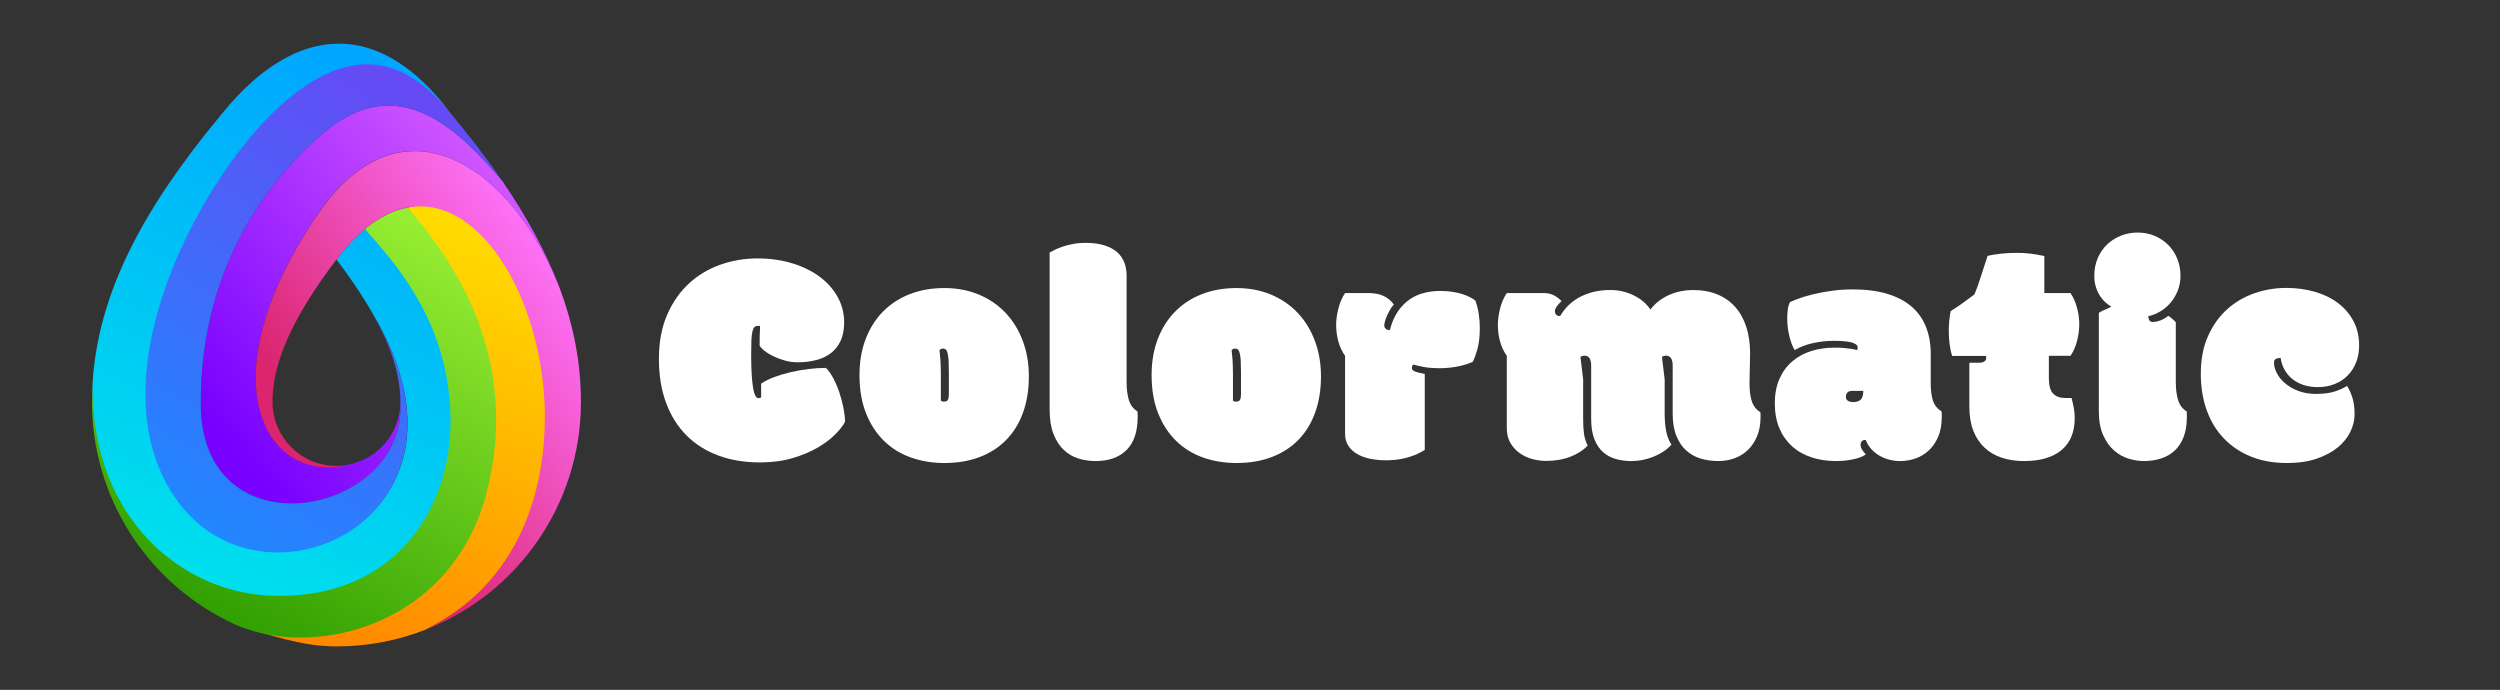 <?xml version="1.0" encoding="UTF-8" standalone="no"?><!DOCTYPE svg PUBLIC "-//W3C//DTD SVG 1.1//EN" "http://www.w3.org/Graphics/SVG/1.1/DTD/svg11.dtd"><svg width="100%" height="100%" viewBox="0 0 3229 891" version="1.1" xmlns="http://www.w3.org/2000/svg" xmlns:xlink="http://www.w3.org/1999/xlink" xml:space="preserve" xmlns:serif="http://www.serif.com/" style="fill-rule:evenodd;clip-rule:evenodd;stroke-linejoin:round;stroke-miterlimit:2;"><rect x="0" y="0" width="3229" height="891" fill="#333333" stroke="none"/><rect id="Artboard1" x="0" y="0" width="3228.16" height="890.207" style="fill:none;"/><g id="graphics"><path d="M981.531,597.255c-19.792,0 -37.696,-2.962 -53.711,-8.886c-16.016,-5.925 -29.72,-14.584 -41.114,-25.977c-11.393,-11.393 -20.182,-25.39 -26.367,-41.992c-6.185,-16.602 -9.277,-35.514 -9.277,-56.738c-0,-21.875 3.548,-40.918 10.644,-57.129c7.097,-16.211 16.537,-29.72 28.321,-40.528c11.784,-10.807 25.325,-18.88 40.625,-24.218c15.299,-5.339 31.152,-8.008 47.558,-8.008c16.537,-0 31.706,2.148 45.508,6.445c13.802,4.297 25.619,10.156 35.449,17.578c9.831,7.422 17.481,16.146 22.95,26.172c5.468,10.026 8.203,20.834 8.203,32.422c-0,9.245 -1.498,17.123 -4.492,23.633c-2.995,6.51 -7.129,11.816 -12.403,15.918c-5.273,4.101 -11.621,7.129 -19.043,9.082c-7.422,1.953 -15.495,2.93 -24.219,2.93c-5.468,-0 -10.905,-0.749 -16.308,-2.246c-5.404,-1.498 -10.384,-3.353 -14.942,-5.567c-4.557,-2.213 -8.431,-4.59 -11.621,-7.129c-3.19,-2.539 -5.241,-4.785 -6.152,-6.738c0,-3.385 0.033,-7.292 0.098,-11.719c0.065,-4.427 0.228,-8.919 0.488,-13.476c-0.391,-0.131 -0.879,-0.196 -1.465,-0.196l-1.269,0c-1.954,0 -3.484,0.554 -4.59,1.66c-1.107,1.107 -1.986,3.06 -2.637,5.86c-0.651,2.799 -1.074,6.608 -1.27,11.426c-0.195,4.817 -0.292,10.937 -0.292,18.359c-0,10.026 0.227,18.587 0.683,25.684c0.456,7.096 1.074,12.89 1.856,17.382c0.781,4.493 1.757,7.78 2.929,9.864c1.172,2.083 2.474,3.125 3.907,3.125c1.302,-0 2.473,-0.326 3.515,-0.977l0,-17.773c4.557,-3.125 10.156,-5.925 16.797,-8.399c6.641,-2.474 13.704,-4.59 21.191,-6.347c7.487,-1.758 15.202,-3.125 23.145,-4.102c7.943,-0.977 15.495,-1.465 22.656,-1.465c3.516,3.646 6.738,8.268 9.668,13.867c2.93,5.599 5.469,11.621 7.617,18.067c2.149,6.445 3.874,12.955 5.176,19.531c1.302,6.576 2.018,12.598 2.149,18.066c-2.474,4.818 -6.706,10.254 -12.696,16.309c-5.989,6.055 -13.607,11.784 -22.851,17.188c-9.245,5.403 -20.117,9.928 -32.617,13.574c-12.5,3.646 -26.433,5.468 -41.797,5.468Z" style="fill:#fff;fill-rule:nonzero;"/><path d="M1219.69,598.037c-15.235,-0 -29.525,-2.344 -42.871,-7.032c-13.347,-4.687 -24.935,-11.783 -34.766,-21.289c-9.831,-9.505 -17.611,-21.354 -23.34,-35.546c-5.729,-14.193 -8.594,-30.795 -8.594,-49.805c0,-17.188 2.67,-32.715 8.008,-46.582c5.339,-13.867 12.826,-25.684 22.461,-35.449c9.635,-9.766 21.159,-17.253 34.57,-22.461c13.412,-5.209 28.256,-7.813 44.532,-7.813c16.276,0 31.119,2.8 44.531,8.399c13.411,5.599 24.902,13.444 34.473,23.535c9.57,10.091 16.992,22.135 22.265,36.133c5.274,13.997 7.91,29.329 7.91,45.996c0,17.187 -2.474,32.682 -7.422,46.484c-4.947,13.802 -12.109,25.553 -21.484,35.254c-9.375,9.7 -20.833,17.155 -34.375,22.363c-13.542,5.209 -28.841,7.813 -45.898,7.813Zm-4.493,-80.664c0.912,0.911 2.279,1.367 4.102,1.367c2.474,-0 4.134,-0.749 4.98,-2.246c0.847,-1.498 1.27,-3.939 1.27,-7.324l-0,-27.93c-0,-5.86 -0.098,-10.807 -0.293,-14.844c-0.195,-4.036 -0.618,-7.357 -1.27,-9.961c-0.651,-2.604 -1.464,-4.297 -2.441,-5.078c-0.976,-0.781 -2.116,-1.172 -3.418,-1.172c-1.172,0 -2.116,0.195 -2.832,0.586c-0.716,0.391 -1.335,0.846 -1.855,1.367c0.13,2.084 1.041,9.733 1.171,12.012c0.131,2.279 0.261,4.948 0.391,8.008c0.13,3.06 0.195,6.738 0.195,11.035l0,34.18Z" style="fill:#fff;fill-rule:nonzero;"/><path d="M1355.71,326.162c1.302,-0.782 3.386,-1.888 6.25,-3.321c2.865,-1.432 6.283,-2.832 10.254,-4.199c3.971,-1.367 8.496,-2.539 13.574,-3.515c5.078,-0.977 10.482,-1.465 16.211,-1.465c9.375,-0 17.416,1.041 24.121,3.125c6.706,2.083 12.207,4.98 16.504,8.691c4.297,3.711 7.455,8.171 9.473,13.379c2.018,5.208 3.027,11.003 3.027,17.383l0,137.305c0,8.984 0.977,16.699 2.93,23.144c1.953,6.445 5.664,11.361 11.133,14.746c0.13,1.042 0.195,2.311 0.195,3.809l0,3.418c0,18.88 -4.785,33.073 -14.355,42.578c-9.571,9.505 -22.885,14.258 -39.942,14.258c-7.682,-0 -15.104,-1.107 -22.265,-3.321c-7.162,-2.213 -13.477,-5.924 -18.946,-11.132c-5.469,-5.209 -9.863,-12.045 -13.183,-20.508c-3.321,-8.464 -4.981,-18.946 -4.981,-31.446l0,-202.929Z" style="fill:#fff;fill-rule:nonzero;"/><path d="M1596.99,598.037c-15.234,-0 -29.525,-2.344 -42.871,-7.032c-13.346,-4.687 -24.935,-11.783 -34.766,-21.289c-9.83,-9.505 -17.61,-21.354 -23.339,-35.546c-5.73,-14.193 -8.594,-30.795 -8.594,-49.805c-0,-17.188 2.669,-32.715 8.008,-46.582c5.338,-13.867 12.825,-25.684 22.461,-35.449c9.635,-9.766 21.158,-17.253 34.57,-22.461c13.411,-5.209 28.255,-7.813 44.531,-7.813c16.276,0 31.12,2.8 44.531,8.399c13.412,5.599 24.903,13.444 34.473,23.535c9.57,10.091 16.992,22.135 22.266,36.133c5.273,13.997 7.91,29.329 7.91,45.996c-0,17.187 -2.474,32.682 -7.422,46.484c-4.948,13.802 -12.109,25.553 -21.484,35.254c-9.375,9.7 -20.834,17.155 -34.375,22.363c-13.542,5.209 -28.842,7.813 -45.899,7.813Zm-4.492,-80.664c0.911,0.911 2.279,1.367 4.102,1.367c2.473,-0 4.134,-0.749 4.98,-2.246c0.846,-1.498 1.27,-3.939 1.27,-7.324l-0,-27.93c-0,-5.86 -0.098,-10.807 -0.293,-14.844c-0.196,-4.036 -0.619,-7.357 -1.27,-9.961c-0.651,-2.604 -1.465,-4.297 -2.441,-5.078c-0.977,-0.781 -2.116,-1.172 -3.418,-1.172c-1.172,0 -2.116,0.195 -2.832,0.586c-0.717,0.391 -1.335,0.846 -1.856,1.367c0.13,2.084 1.042,9.733 1.172,12.012c0.13,2.279 0.26,4.948 0.391,8.008c0.13,3.06 0.195,6.738 0.195,11.035l-0,34.18Z" style="fill:#fff;fill-rule:nonzero;"/><path d="M1767.19,378.505c8.073,0 14.812,1.303 20.215,3.907c5.404,2.604 9.668,6.25 12.793,10.937c-1.693,1.823 -3.288,4.037 -4.785,6.641c-1.497,2.604 -2.799,5.176 -3.906,7.715c-1.107,2.539 -1.986,4.948 -2.637,7.226c-0.651,2.279 -0.977,4.069 -0.977,5.371c0,1.563 0.586,2.963 1.758,4.2c1.172,1.237 2.995,1.855 5.469,1.855c2.474,-9.635 5.957,-17.708 10.449,-24.219c4.492,-6.51 9.636,-11.718 15.43,-15.625c5.794,-3.906 12.044,-6.673 18.75,-8.3c6.706,-1.628 13.509,-2.442 20.41,-2.442c5.599,0 10.742,0.358 15.43,1.074c4.687,0.716 8.919,1.66 12.695,2.832c3.776,1.172 7.096,2.507 9.961,4.004c2.865,1.498 5.273,2.963 7.227,4.395c2.083,5.469 3.58,11.263 4.492,17.383c0.911,6.119 1.367,12.109 1.367,17.968c-0,10.547 -0.944,19.336 -2.832,26.368c-1.888,7.031 -3.939,12.825 -6.152,17.382c-2.084,1.042 -4.688,2.084 -7.813,3.125c-3.125,1.042 -6.543,1.953 -10.254,2.735c-3.711,0.781 -7.65,1.399 -11.816,1.855c-4.167,0.456 -8.268,0.684 -12.305,0.684c-4.297,-0 -8.105,-0.13 -11.426,-0.391c-3.32,-0.26 -6.347,-0.618 -9.082,-1.074c-2.734,-0.456 -5.241,-0.977 -7.519,-1.563c-2.279,-0.585 -4.59,-1.139 -6.934,-1.66c-1.041,1.042 -1.562,2.539 -1.562,4.492c-0,1.823 1.204,3.256 3.613,4.297c2.409,1.042 6.738,2.149 12.988,3.321l0,98.047c-4.427,2.864 -8.919,5.175 -13.476,6.933c-4.558,1.758 -9.017,3.125 -13.379,4.102c-4.362,0.976 -8.529,1.627 -12.5,1.953c-3.972,0.325 -7.65,0.488 -11.035,0.488c-7.292,0 -14.128,-0.683 -20.508,-2.051c-6.38,-1.367 -11.947,-3.45 -16.699,-6.25c-4.753,-2.799 -8.497,-6.347 -11.231,-10.644c-2.734,-4.297 -4.101,-9.44 -4.101,-15.43l-0,-100.586c-3.907,-5.469 -6.804,-11.653 -8.692,-18.555c-1.888,-6.901 -2.832,-14.127 -2.832,-21.679c0,-6.25 0.944,-13.151 2.832,-20.703c1.888,-7.552 4.785,-14.258 8.692,-20.118l29.882,0Z" style="fill:#fff;fill-rule:nonzero;"/><path d="M1993.24,378.505c5.469,0 10.059,0.977 13.769,2.93c3.711,1.953 6.999,4.427 9.864,7.422c-5.729,5.339 -8.594,9.766 -8.594,13.281c0,1.563 0.521,2.963 1.563,4.2c1.041,1.236 2.799,1.855 5.273,1.855c2.604,-4.557 5.859,-8.854 9.766,-12.891c3.906,-4.036 8.528,-7.584 13.867,-10.644c5.338,-3.06 11.426,-5.501 18.261,-7.324c6.836,-1.823 14.486,-2.735 22.95,-2.735c6.51,0 12.532,0.781 18.066,2.344c5.534,1.562 10.514,3.581 14.942,6.055c4.427,2.474 8.203,5.175 11.328,8.105c3.125,2.93 5.599,5.827 7.422,8.692c3.125,-4.167 6.77,-7.846 10.937,-11.036c4.167,-3.19 8.626,-5.826 13.379,-7.91c4.753,-2.083 9.733,-3.646 14.941,-4.687c5.209,-1.042 10.352,-1.563 15.43,-1.563c11.979,0 22.559,1.888 31.738,5.664c9.18,3.776 16.895,9.213 23.145,16.309c6.25,7.096 11.002,15.69 14.258,25.781c3.255,10.091 4.882,21.452 4.882,34.082c0,5.86 -0.13,12.24 -0.39,19.141c-0.261,6.901 -0.391,13.476 -0.391,19.726c0,8.985 0.977,16.569 2.93,22.754c1.953,6.185 5.664,10.97 11.133,14.356c0.13,1.041 0.195,2.148 0.195,3.32l0,2.93c0,9.245 -1.465,17.415 -4.395,24.511c-2.929,7.097 -6.868,13.054 -11.816,17.872c-4.948,4.817 -10.742,8.431 -17.383,10.839c-6.64,2.409 -13.672,3.614 -21.093,3.614c-7.813,-0 -15.267,-1.042 -22.364,-3.125c-7.096,-2.084 -13.346,-5.534 -18.75,-10.352c-5.403,-4.818 -9.7,-11.133 -12.89,-18.945c-3.19,-7.813 -4.786,-17.448 -4.786,-28.906l0,-61.719c0,-8.724 -2.864,-13.086 -8.593,-13.086c-0.912,-0 -1.888,0.163 -2.93,0.488c-1.042,0.326 -1.823,0.684 -2.344,1.074l3.516,29.102l-0,44.141c-0,8.463 0.651,16.048 1.953,22.753c1.302,6.706 3.581,12.533 6.836,17.481c-6.38,6.771 -14.225,11.979 -23.535,15.625c-9.31,3.646 -18.718,5.469 -28.223,5.469c-6.901,-0 -13.476,-0.847 -19.726,-2.539c-6.25,-1.693 -11.784,-4.623 -16.602,-8.789c-4.818,-4.167 -8.626,-9.766 -11.426,-16.797c-2.799,-7.032 -4.199,-15.821 -4.199,-26.368l0,-68.554c0,-8.724 -2.865,-13.086 -8.594,-13.086c-0.911,-0 -1.888,0.163 -2.929,0.488c-1.042,0.326 -1.823,0.684 -2.344,1.074l3.515,29.102l0,51.758c0,7.031 0.359,13.183 1.075,18.457c0.716,5.273 2.311,10.384 4.785,15.332c-5.729,5.989 -13.184,10.775 -22.363,14.355c-9.18,3.581 -19.629,5.371 -31.348,5.371c-6.12,0 -12.207,-0.846 -18.262,-2.539c-6.055,-1.692 -11.491,-4.297 -16.308,-7.812c-4.818,-3.516 -8.724,-7.91 -11.719,-13.184c-2.995,-5.273 -4.492,-11.556 -4.492,-18.847l-0,-93.36c-3.907,-5.469 -6.804,-11.653 -8.692,-18.555c-1.888,-6.901 -2.832,-14.127 -2.832,-21.679c0,-6.25 0.944,-13.151 2.832,-20.703c1.888,-7.552 4.785,-14.258 8.692,-20.118l47.07,0Z" style="fill:#fff;fill-rule:nonzero;"/><path d="M2392.34,504.873c-2.994,-0 -5.11,0.748 -6.347,2.246c-1.237,1.497 -1.856,3.222 -1.856,5.176c0,2.604 0.944,4.427 2.832,5.468c1.888,1.042 4.134,1.563 6.739,1.563c4.166,-0 7.356,-1.042 9.57,-3.125c2.213,-2.084 3.32,-5.86 3.32,-11.328l-14.258,-0Zm101.368,-9.571c-0,8.985 0.976,16.407 2.929,22.266c1.953,5.859 5.664,10.482 11.133,13.867c0.13,1.042 0.195,2.311 0.195,3.809l0,3.418c0,9.896 -1.562,18.424 -4.687,25.586c-3.125,7.161 -7.194,13.053 -12.207,17.675c-5.013,4.623 -10.71,8.041 -17.09,10.254c-6.38,2.214 -12.891,3.321 -19.531,3.321c-4.688,-0 -9.278,-0.554 -13.77,-1.66c-4.492,-1.107 -8.724,-2.767 -12.695,-4.981c-3.971,-2.213 -7.552,-5.046 -10.742,-8.496c-3.19,-3.451 -5.697,-7.52 -7.52,-12.207c-2.213,-0 -3.873,0.586 -4.98,1.758c-1.107,1.172 -1.66,2.734 -1.66,4.687c-0,1.823 0.586,3.776 1.757,5.86c1.172,2.083 2.865,4.231 5.079,6.445c-4.167,2.865 -9.766,5.013 -16.797,6.445c-7.032,1.433 -14.193,2.149 -21.485,2.149c-11.849,-0 -22.623,-1.628 -32.324,-4.883c-9.7,-3.255 -18.034,-8.073 -25,-14.453c-6.966,-6.38 -12.37,-14.16 -16.211,-23.34c-3.841,-9.18 -5.762,-19.759 -5.762,-31.738c0,-12.37 2.051,-23.08 6.153,-32.129c4.101,-9.05 9.668,-16.537 16.699,-22.461c7.031,-5.925 15.202,-10.319 24.512,-13.184c9.31,-2.864 19.173,-4.297 29.59,-4.297c4.687,0 8.854,0.163 12.5,0.489c3.645,0.325 6.77,0.683 9.375,1.074c2.994,0.521 5.533,1.041 7.617,1.562c0.39,-1.302 0.586,-2.409 0.586,-3.32c-0,-1.693 -0.879,-3.125 -2.637,-4.297c-1.758,-1.172 -4.069,-2.051 -6.934,-2.637c-2.864,-0.586 -6.185,-1.009 -9.961,-1.269c-3.776,-0.261 -7.617,-0.391 -11.523,-0.391c-8.854,0 -17.708,0.977 -26.562,2.93c-8.855,1.953 -16.797,4.948 -23.829,8.984c-2.864,-4.817 -5.175,-10.937 -6.933,-18.359c-1.758,-7.422 -2.637,-14.974 -2.637,-22.656c0,-3.646 0.228,-7.325 0.684,-11.035c0.455,-3.711 1.399,-6.999 2.832,-9.864c3.385,-1.562 7.715,-3.288 12.988,-5.176c5.273,-1.888 11.393,-3.645 18.359,-5.273c6.966,-1.628 14.649,-3.027 23.047,-4.199c8.399,-1.172 17.416,-1.758 27.051,-1.758c16.797,-0 31.478,1.888 44.043,5.664c12.565,3.776 23.014,9.212 31.348,16.309c8.333,7.096 14.583,15.82 18.75,26.172c4.166,10.351 6.25,22.037 6.25,35.058l-0,38.281Z" style="fill:#fff;fill-rule:nonzero;"/><path d="M2543.59,468.545l12.11,-0c3.385,-0 5.859,-0.586 7.422,-1.758c1.562,-1.172 2.343,-2.735 2.343,-4.688c0,-0.781 -0.13,-1.562 -0.39,-2.344l-43.75,0c-1.433,-4.687 -2.507,-9.863 -3.223,-15.527c-0.716,-5.664 -1.074,-11.426 -1.074,-17.285c-0,-3.776 0.228,-8.105 0.683,-12.988c0.456,-4.883 1.075,-8.952 1.856,-12.207c5.469,-3.386 10.905,-7.032 16.309,-10.938c5.403,-3.906 10.188,-7.422 14.355,-10.547c1.172,-2.734 2.539,-6.315 4.102,-10.742c1.562,-4.427 3.125,-9.049 4.687,-13.867c1.563,-4.818 3.06,-9.473 4.492,-13.965c1.433,-4.492 2.67,-8.236 3.711,-11.23c4.167,-1.042 9.701,-1.954 16.602,-2.735c6.901,-0.781 13.932,-1.172 21.093,-1.172c5.599,0 11.231,0.326 16.895,0.977c5.664,0.651 11.882,1.693 18.652,3.125l0,47.851l33.789,0c3.776,5.73 6.608,12.142 8.497,19.239c1.888,7.096 2.832,14.16 2.832,21.191c-0,6.641 -0.944,13.705 -2.832,21.192c-1.889,7.487 -4.721,13.964 -8.497,19.433l-27.929,0l-0,29.492c-0,8.985 1.823,15.397 5.468,19.239c3.646,3.841 8.79,5.761 15.43,5.761l8.399,0c1.041,3.907 1.985,8.073 2.832,12.5c0.846,4.427 1.269,8.855 1.269,13.282c0,18.099 -5.664,31.901 -16.992,41.406c-11.328,9.505 -27.474,14.258 -48.438,14.258c-10.546,-0 -20.149,-1.433 -28.808,-4.297c-8.659,-2.865 -16.113,-7.227 -22.363,-13.086c-6.25,-5.86 -11.068,-13.184 -14.454,-21.973c-3.385,-8.789 -5.078,-19.173 -5.078,-31.152l0,-56.445Z" style="fill:#fff;fill-rule:nonzero;"/><path d="M2710.85,404.091c2.604,-1.692 5.208,-3.059 7.812,-4.101c2.605,-1.042 5.404,-2.344 8.399,-3.906c-2.474,-1.302 -5.013,-3.125 -7.617,-5.469c-2.605,-2.344 -4.981,-5.176 -7.129,-8.496c-2.149,-3.321 -3.907,-7.129 -5.274,-11.426c-1.367,-4.297 -2.05,-9.115 -2.05,-14.453c-0,-8.333 1.464,-15.918 4.394,-22.754c2.93,-6.836 6.934,-12.695 12.012,-17.578c5.078,-4.883 11.002,-8.692 17.773,-11.426c6.771,-2.734 14.063,-4.102 21.875,-4.102c7.943,0 15.267,1.433 21.973,4.297c6.706,2.865 12.532,6.771 17.48,11.719c4.948,4.948 8.822,10.84 11.621,17.676c2.8,6.836 4.2,14.225 4.2,22.168c-0,6.771 -1.14,13.053 -3.418,18.848c-2.279,5.794 -5.306,10.97 -9.082,15.527c-3.776,4.557 -8.203,8.366 -13.282,11.426c-5.078,3.06 -10.351,5.175 -15.82,6.347c0,1.953 0.423,3.679 1.27,5.176c0.846,1.497 2.311,2.246 4.394,2.246c6.511,0 13.281,-2.604 20.313,-7.812c0.39,0.26 1.041,0.716 1.953,1.367c0.911,0.651 1.888,1.432 2.929,2.344c1.042,0.911 2.019,1.79 2.93,2.636c0.912,0.847 1.498,1.465 1.758,1.856l-0,77.344c-0,8.984 0.977,16.699 2.93,23.144c1.953,6.445 5.664,11.361 11.132,14.746c0.131,1.042 0.196,2.311 0.196,3.809l-0,3.418c-0,9.896 -1.367,18.424 -4.102,25.586c-2.734,7.161 -6.575,13.053 -11.523,17.675c-4.948,4.623 -10.84,8.041 -17.676,10.254c-6.836,2.214 -14.29,3.321 -22.363,3.321c-6.25,-0 -12.793,-1.042 -19.629,-3.125c-6.836,-2.084 -13.086,-5.599 -18.75,-10.547c-5.664,-4.948 -10.352,-11.556 -14.063,-19.824c-3.711,-8.269 -5.566,-18.588 -5.566,-30.957l-0,-126.954Z" style="fill:#fff;fill-rule:nonzero;"/><path d="M2953.7,598.037c-17.187,-0 -32.617,-2.767 -46.289,-8.301c-13.672,-5.534 -25.325,-13.314 -34.961,-23.34c-9.635,-10.026 -17.024,-22.135 -22.168,-36.328c-5.143,-14.193 -7.714,-29.948 -7.714,-47.266c-0,-18.619 3.125,-34.895 9.375,-48.828c6.25,-13.932 14.518,-25.488 24.804,-34.668c10.287,-9.179 22.038,-16.048 35.254,-20.605c13.216,-4.557 26.856,-6.836 40.918,-6.836c13.151,-0 25.456,1.66 36.914,4.98c11.459,3.321 21.419,8.171 29.883,14.551c8.464,6.38 15.137,14.16 20.02,23.34c4.882,9.18 7.324,19.694 7.324,31.543c-0,7.943 -1.302,15.202 -3.906,21.777c-2.605,6.576 -6.25,12.24 -10.938,16.992c-4.687,4.753 -10.319,8.431 -16.895,11.036c-6.575,2.604 -13.834,3.906 -21.777,3.906c-6.64,-0 -12.728,-0.912 -18.262,-2.735c-5.533,-1.822 -10.351,-4.394 -14.453,-7.714c-4.101,-3.321 -7.454,-7.292 -10.058,-11.914c-2.604,-4.623 -4.297,-9.733 -5.078,-15.332c-2.474,-0 -4.525,0.423 -6.153,1.269c-1.627,0.846 -2.441,2.507 -2.441,4.981c-0,4.166 1.204,8.593 3.613,13.281c2.409,4.687 5.892,9.017 10.449,12.988c4.558,3.971 10.222,7.292 16.993,9.961c6.77,2.669 14.583,4.004 23.437,4.004c9.505,-0 17.48,-1.042 23.926,-3.125c6.445,-2.083 11.751,-4.492 15.918,-7.227c2.734,4.167 5.045,9.245 6.933,15.235c1.888,5.989 2.832,13.086 2.832,21.289c0,7.552 -1.79,15.071 -5.371,22.558c-3.58,7.487 -8.984,14.226 -16.211,20.215c-7.226,5.99 -16.308,10.873 -27.246,14.649c-10.937,3.776 -23.828,5.664 -38.672,5.664Z" style="fill:#fff;fill-rule:nonzero;"/><path d="M421.762,168.544c-58.249,47.197 -163.932,161.794 -162.459,354.638c1.475,193.99 266.727,143.771 257.821,-4.192c-0,32.382 -18.717,60.472 -45.908,74.023l-0.01,-0.016c-116.55,50.97 -216.695,-86.773 -61.453,-315.636c108.612,-160.118 249.972,-63.574 312.105,92.239l0.016,-0.009c-16.944,-44.629 -41.314,-89.272 -72.662,-135.152l-0,0.027c-43.493,-52.475 -92.389,-98.088 -147.674,-98.093c-25.23,-0.002 -51.785,9.494 -79.776,32.171Z" style="fill:url(#_Linear1);fill-rule:nonzero;"/><path d="M285.809,147.892c-102.545,123.384 -160.606,233.499 -166.483,351.366l0.025,0.005c-3.651,178.444 118.074,268.643 226.828,274.148c167.509,8.476 246.619,-123.111 239.558,-246.202c-6.556,-114.139 -65.99,-185.026 -114.431,-231.452c-12.235,10.174 -24.519,23.2 -36.73,39.362c19.529,25.74 35.34,49.439 47.697,71.49l-0.006,0c154.331,260.523 -136.718,390.944 -252.085,237.586c-105.297,-139.978 28.533,-401.403 129.605,-496.978c89.625,-84.748 151.484,-71.123 220.67,-2.769l0.009,0.004c-44.017,-58.579 -92.818,-88.079 -142.78,-88.081c-50.687,-0.001 -102.57,30.36 -151.877,91.521Z" style="fill:url(#_Linear2);fill-rule:nonzero;"/><path d="M526.13,268.139c47.299,68.391 145.196,192.106 97.752,369.649c-41.927,156.914 -209.386,201.679 -319.192,169.231c41.692,12.321 83.582,27.896 129.886,27.896c40.645,0 79.502,-7.682 115.187,-21.671c110.053,-53.959 158.942,-162.944 158.18,-277.923c-0.887,-133.07 -71.512,-270.06 -159.637,-270.068c-7.284,-0.001 -14.681,0.935 -22.176,2.886Z" style="fill:url(#_Linear3);fill-rule:nonzero;"/><path d="M355.45,142.801c-101.072,95.576 -237.812,352.419 -125.359,505.455c113.604,154.612 406.274,18.758 252.182,-241.647c23.882,42.648 34.851,79.154 34.851,112.381c8.906,147.963 -256.346,198.182 -257.821,4.192c-1.473,-192.844 104.21,-307.441 162.459,-354.638c89.328,-72.368 164.108,-10.5 227.45,65.922l0.016,0c-20.123,-29.445 -43.111,-59.402 -68.853,-90.191l-0.017,-0.005c-32.773,-39.54 -67.855,-61.244 -106.49,-61.246c-36.037,-0.003 -75.165,18.877 -118.418,59.777Z" style="fill:url(#_Linear4);fill-rule:nonzero;"/><path d="M471.306,295.757c42.209,47.591 103.638,117.313 110.194,231.452c7.061,123.091 -67.812,250.441 -235.321,241.964c-108.754,-5.505 -226.828,-96.068 -226.828,-269.91l-0.025,-0.005c-0.331,6.611 -0.497,13.245 -0.497,19.91c-0,123.603 71.016,230.618 174.479,282.462l0.009,-0.02c101.701,53.738 288.638,11.634 334.803,-163.822c46.769,-177.72 -46.165,-306.564 -101.99,-369.649l-0,-0.016c-17.88,3.352 -36.298,12.226 -54.824,27.634Z" style="fill:url(#_Linear5);fill-rule:nonzero;"/><path d="M409.852,277.539c-146.555,216.049 -65.51,350.861 42.076,322.407c-5.604,1.204 -11.399,1.866 -17.352,1.866c-45.568,0 -82.645,-37.076 -82.645,-82.644c-0,-50.446 25.289,-108.448 82.645,-184.049c129.97,-172.013 267.87,11.559 269.128,200.202c0.763,114.979 -43.888,223.964 -153.941,277.923c117.412,-46.025 200.562,-160.341 200.562,-294.076c-0,-50.897 -9.66,-100.149 -28.367,-149.415l-0.009,0.025c-39.611,-99.333 -111.435,-174.577 -186.43,-174.589c-42.642,-0.007 -86.296,24.309 -125.667,82.35Z" style="fill:url(#_Linear6);fill-rule:nonzero;"/></g><defs><linearGradient id="_Linear1" x1="0" y1="0" x2="1" y2="0" gradientUnits="userSpaceOnUse" gradientTransform="matrix(464.95,-389.738,389.738,464.95,266.975,543.577)"><stop offset="0" style="stop-color:#70f;stop-opacity:1"/><stop offset="1" style="stop-color:#e369ff;stop-opacity:1"/></linearGradient><linearGradient id="_Linear2" x1="0" y1="0" x2="1" y2="0" gradientUnits="userSpaceOnUse" gradientTransform="matrix(310.341,-666.813,666.813,310.341,224.594,788.57)"><stop offset="0" style="stop-color:#00e4eb;stop-opacity:1"/><stop offset="1" style="stop-color:#00a6ff;stop-opacity:1"/></linearGradient><linearGradient id="_Linear3" x1="0" y1="0" x2="1" y2="0" gradientUnits="userSpaceOnUse" gradientTransform="matrix(236.365,-619.441,619.441,236.365,423.981,921.975)"><stop offset="0" style="stop-color:#ff7b00;stop-opacity:1"/><stop offset="1" style="stop-color:#fd0;stop-opacity:1"/></linearGradient><linearGradient id="_Linear4" x1="0" y1="0" x2="1" y2="0" gradientUnits="userSpaceOnUse" gradientTransform="matrix(377.202,-625.139,625.139,377.202,240.022,685.886)"><stop offset="0" style="stop-color:#1f88ff;stop-opacity:1"/><stop offset="1" style="stop-color:#7041f2;stop-opacity:1"/></linearGradient><linearGradient id="_Linear5" x1="0" y1="0" x2="1" y2="0" gradientUnits="userSpaceOnUse" gradientTransform="matrix(285.463,-505.244,505.244,285.463,251.809,793.369)"><stop offset="0" style="stop-color:#2f9e00;stop-opacity:1"/><stop offset="1" style="stop-color:#96ed32;stop-opacity:1"/></linearGradient><linearGradient id="_Linear6" x1="0" y1="0" x2="1" y2="0" gradientUnits="userSpaceOnUse" gradientTransform="matrix(325.069,-227.042,227.042,325.069,424.389,579.36)"><stop offset="0" style="stop-color:#db256f;stop-opacity:1"/><stop offset="1" style="stop-color:#ff75ff;stop-opacity:1"/></linearGradient></defs></svg>